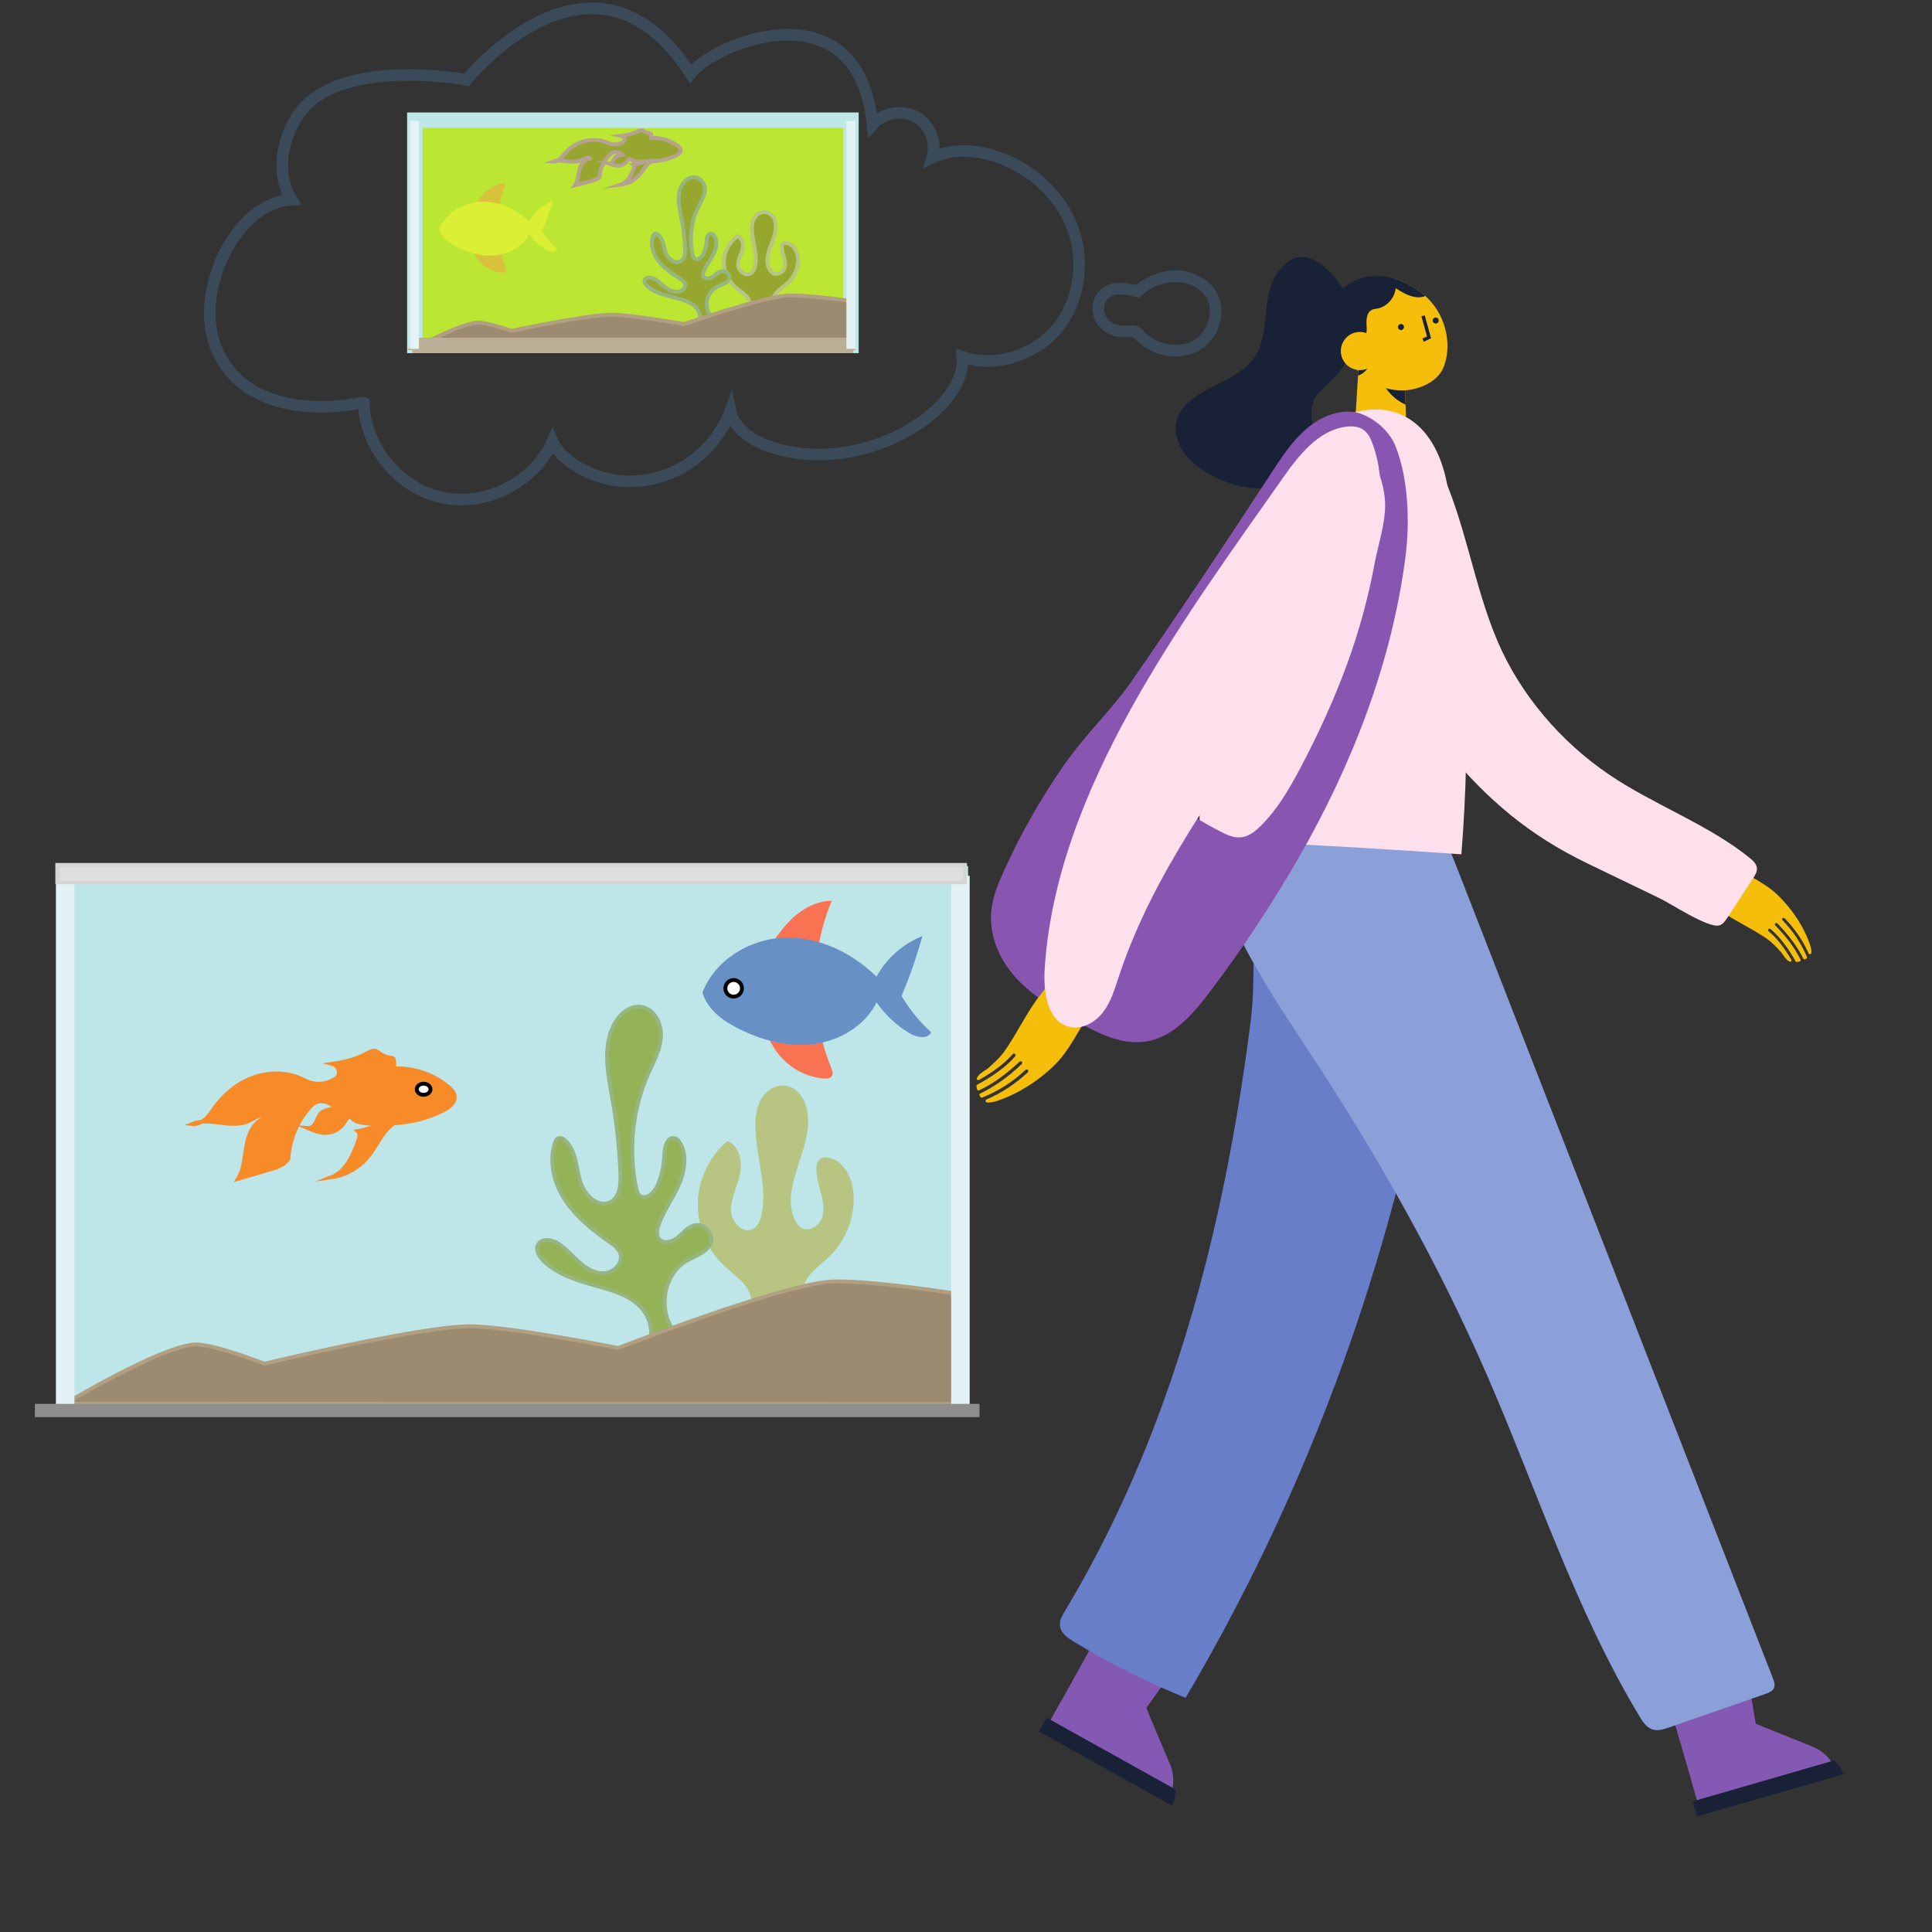 <?xml version="1.0" encoding="utf-8"?>
<svg viewBox="0 0 500 500" xmlns="http://www.w3.org/2000/svg">
  <rect x="0" y="0" width="500" height="500" fill="#333333" stroke="none"/>
  <g id="Geo-location" stroke="none" stroke-width="1" fill="none" fill-rule="evenodd" transform="matrix(1, 0, 0, 1, -467.089, -229.361)">
    <title>Geo location</title>
    <desc>Created with Sketch.</desc>
    <g id="g-1" stroke="none" stroke-width="1" fill="none" fill-rule="evenodd" transform="matrix(1, 0, 0, 1, 0, -75.738)">
      <g id="Group" transform="translate(-39, 33)">
        <g id="g10" transform="matrix(1.333, 0, 0, -1.333, 22.184, 1677.635)">
          <g id="g12" transform="scale(0.1)">
            <path d="M 7005.942 8762.967 C 7003.932 8764.567 7001.902 8766.167 6999.862 8767.867 C 6998.872 8768.067 6997.882 8768.167 6996.882 8768.367 L 7005.942 8762.967" style="fill:#f4be0a;fill-opacity:1;fill-rule:nonzero;stroke:none" id="path1384"/>
            <path d="M 7032.921 8724.819 C 7058.153 8750.213 7073.336 8786.579 7093.169 8816.75 C 7095.898 8820.909 7098.602 8825.067 7101.288 8829.137 C 7111.447 8844.533 7121.589 8860.017 7131.714 8875.501 C 7105.683 8892.755 7079.04 8907.973 7051.556 8918.945 C 7046.438 8907.177 7040.98 8895.674 7034.944 8884.614 C 7027.633 8871.165 7019.548 8858.425 7010.443 8846.48 C 6987.643 8816.75 6971.908 8780.12 6950.603 8748.797 L 6949.804 8747.647 C 6942.561 8737.649 6933.788 8729.155 6924.836 8721.014 C 6919.021 8715.617 6908.352 8711.281 6905.291 8703.141 C 6904.484 8700.841 6906.813 8698.806 6908.751 8699.956 C 6928.559 8711.547 6950.051 8726.677 6964.554 8744.373 C 6965.506 8745.524 6967.138 8745.612 6968.252 8744.55 C 6969.34 8743.489 6969.417 8741.719 6968.482 8740.48 C 6952.168 8720.66 6927.463 8703.937 6905.784 8691.727 C 6904.883 8691.196 6904.356 8690.134 6904.518 8689.073 C 6904.798 8687.303 6905.164 8685.622 6905.623 8683.764 C 6906.048 8682.26 6907.578 8681.463 6908.93 8682.083 C 6930.982 8692.789 6953.026 8709.069 6975.793 8731.367 C 6976.881 8732.428 6978.522 8732.251 6979.499 8731.101 C 6980.485 8729.951 6980.4 8728.181 6979.312 8727.12 C 6956.061 8704.38 6933.516 8687.745 6910.97 8676.774 C 6909.627 8676.154 6909.108 8674.473 6909.873 8673.057 C 6910.324 8672.261 6910.8 8671.465 6911.319 8670.669 C 6911.948 8669.695 6913.155 8669.253 6914.201 8669.695 C 6940.444 8680.667 6964.894 8696.859 6985.756 8717.298 C 6986.844 8718.36 6988.494 8718.271 6989.488 8717.033 C 6990.474 8715.882 6990.389 8714.024 6989.301 8712.963 C 6969.281 8693.408 6946.081 8677.57 6921.121 8666.421 C 6919.08 8665.537 6919.114 8662.351 6921.265 8661.555 L 6921.605 8661.466 C 6925.847 8660.051 6934.799 8662.617 6938.557 8663.944 C 6965.047 8672.969 6991.172 8688.453 7013.818 8707.3 C 7020.5 8712.874 7026.91 8718.714 7032.921 8724.819" style="fill: rgb(244, 190, 10); fill-opacity: 1; fill-rule: nonzero; stroke: none;" id="path-1" transform="matrix(0, 1, -1, 0, 15808.1, 1771.898)"/>
            <path d="M 7032.002 8836.267 C 7015.842 8811.567 6999.692 8786.767 6983.532 8761.967 C 6979.452 8755.667 6974.632 8748.967 6967.332 8747.367 C 6945.442 8742.567 6874.162 8789.667 6853.622 8799.567 C 6806.522 8822.267 6759.422 8844.967 6712.332 8867.767 C 6598.832 8922.467 6516.943 8992.067 6437.493 9088.767 C 6316.953 9235.566 6218.763 9420.966 6221.203 9608.165 C 6221.583 9640.665 6225.103 9674.065 6240.983 9701.165 C 6255.983 9726.565 6296.453 9754.765 6329.403 9748.265 C 6333.473 9747.465 6337.423 9746.165 6341.303 9744.465 C 6378.863 9728.265 6407.293 9674.165 6422.903 9641.565 C 6475.583 9531.966 6490.783 9409.366 6537.263 9300.066 C 6581.652 9195.566 6660.852 9103.567 6754.422 9040.167 C 6841.062 8981.367 6947.962 8943.167 7028.362 8877.567 C 7034.512 8872.567 7040.681 8866.267 7041.221 8858.367 C 7041.691 8851.467 7037.772 8845.167 7034.012 8839.367 C 7033.342 8838.367 7032.672 8837.367 7032.002 8836.267" style="fill:#fde0ec;fill-opacity:1;fill-rule:nonzero;stroke:none" id="path1388"/>
            <path d="M 6065.834 9850.765 C 6031.534 9798.465 5937.444 9790.965 5916.474 9733.365 C 5908.444 9711.265 5914.264 9686.365 5927.844 9666.765 C 5941.424 9647.165 5962.044 9632.165 5984.144 9620.365 C 6030.064 9595.965 6091.244 9584.765 6135.883 9611.665 C 6165.483 9629.465 6182.443 9662.165 6181.463 9694.065 C 6180.753 9717.365 6171.533 9741.165 6179.653 9763.265 C 6187.073 9783.365 6207.153 9797.265 6222.743 9813.265 C 6255.233 9846.565 6269.543 9893.565 6260.373 9936.865 C 6252.333 9974.865 6181.683 10078.864 6129.233 10034.465 C 6069.044 9983.665 6103.084 9907.565 6065.834 9850.765" style="fill:#192137;fill-opacity:1;fill-rule:nonzero;stroke:none" id="path1414"/>
            <path d="M 6356.393 9842.265 L 6361.353 9687.165 L 6259.493 9683.965 L 6258.773 9685.865 L 6266.673 9813.265 L 6266.823 9814.865 L 6269.423 9857.265 L 6269.543 9859.465 L 6300.863 9853.265 L 6300.963 9853.265 L 6304.663 9852.565 L 6356.393 9842.265" style="fill:#f4be0a;fill-opacity:1;fill-rule:nonzero;stroke:none" id="path1416"/>
            <path d="M 6357.023 9823.465 L 6359.103 9758.565 C 6336.423 9768.765 6318.443 9788.065 6310.143 9811.865 C 6307.753 9818.665 6306.013 9826.065 6305.293 9833.665 L 6357.023 9823.465" style="fill:#192137;fill-opacity:1;fill-rule:nonzero;stroke:none" id="path1418"/>
            <path d="M 6414.853 9950.265 C 6409.823 9957.165 6403.993 9963.565 6397.553 9969.365 C 6396.533 9970.265 6395.503 9971.065 6394.483 9971.965 C 6377.223 9986.165 6357.463 9997.065 6336.953 10003.065 C 6330.323 9998.465 6321.983 9995.465 6311.793 9995.165 C 6245.433 9992.965 6253.343 9928.765 6259.063 9870.465 C 6257.213 9868.865 6255.443 9866.565 6255.563 9866.465 C 6261.253 9860.365 6262.033 9839.465 6265.463 9825.865 C 6267.583 9823.265 6269.673 9820.565 6271.693 9817.965 C 6273.443 9815.665 6275.063 9813.265 6276.753 9810.965 C 6297.963 9797.265 6321.563 9787.865 6345.483 9786.265 C 6378.003 9784.265 6421.563 9799.865 6433.733 9833.365 C 6447.733 9871.665 6439.213 9917.065 6414.853 9950.265" style="fill:#f4be0a;fill-opacity:1;fill-rule:nonzero;stroke:none" id="path1420"/>
            <path d="M 6394.663 9880.765 L 6391.773 9886.765 L 6400.703 9890.965 L 6389.813 9930.165 L 6396.233 9931.865 L 6408.613 9887.465 L 6394.663 9880.765" style="fill:#192137;fill-opacity:1;fill-rule:nonzero;stroke:none" id="path1422"/>
            <path d="M 6419.153 9916.265 L 6419.153 9916.265 C 6422.273 9917.165 6424.113 9920.365 6423.243 9923.465 C 6422.373 9926.665 6419.113 9928.465 6415.993 9927.565 C 6412.873 9926.765 6411.023 9923.465 6411.893 9920.365 C 6412.763 9917.265 6416.023 9915.365 6419.153 9916.265" style="fill:#192137;fill-opacity:1;fill-rule:nonzero;stroke:none" id="path1426"/>
            <path d="M 6351.723 9903.565 L 6351.723 9903.565 C 6354.843 9904.465 6356.693 9907.765 6355.823 9910.865 C 6354.953 9913.965 6351.683 9915.865 6348.563 9914.965 C 6345.443 9914.065 6343.603 9910.865 6344.463 9907.665 C 6345.333 9904.565 6348.603 9902.765 6351.723 9903.565" style="fill:#192137;fill-opacity:1;fill-rule:nonzero;stroke:none" id="path1428"/>
            <path d="M 6291.533 9852.965 C 6293.013 9836.365 6282.953 9820.465 6266.823 9814.865 L 6269.423 9857.265 L 6291.443 9852.965 L 6291.533 9852.965" style="fill:#192137;fill-opacity:1;fill-rule:nonzero;stroke:none" id="path1430"/>
            <path d="M 6397.553 9969.365 C 6391.733 9967.165 6385.313 9966.465 6379.313 9967.265 C 6365.023 9968.965 6352.173 9976.865 6339.863 9984.465 C 6337.843 9965.465 6322.873 9948.765 6304.853 9945.265 C 6300.983 9944.465 6297.003 9944.265 6293.523 9942.565 C 6282.813 9937.065 6282.493 9921.665 6283.513 9909.465 C 6285.293 9888.165 6271.353 9864.465 6258.543 9848.365 C 6254.883 9843.665 6250.493 9839.365 6245.123 9837.065 C 6214.913 9868.865 6196.993 9913.165 6215.963 9954.965 C 6230.543 9986.965 6263.003 10006.465 6297.133 10008.165 C 6331.163 10009.865 6366.173 9995.265 6394.483 9971.965 C 6395.503 9971.065 6396.533 9970.265 6397.553 9969.365" style="fill:#192137;fill-opacity:1;fill-rule:nonzero;stroke:none" id="path1432"/>
            <path d="M 6234.763 9852.765 C 6240.253 9833.065 6260.663 9821.465 6280.363 9826.965 C 6300.063 9832.465 6311.583 9852.865 6306.103 9872.565 C 6300.623 9892.265 6280.203 9903.765 6260.503 9898.365 C 6240.813 9892.865 6229.283 9872.465 6234.763 9852.765" style="fill:#f4be0a;fill-opacity:1;fill-rule:nonzero;stroke:none" id="path1434"/>
            <path d="M 5901.944 7118.371 C 5883.784 7161.171 5855.654 7227.771 5855.844 7228.471 L 5902.894 7293.97 C 5856.464 7320.37 5810.004 7346.77 5763.484 7372.97 L 5694.294 7248.27 C 5688.424 7238.271 5681.924 7226.671 5675.494 7215.171 C 5669.954 7205.071 5664.574 7195.071 5659.814 7186.171 L 5899.754 7052.571 C 5904.964 7062.971 5907.764 7074.271 5908.084 7085.671 C 5908.384 7096.771 5906.354 7107.871 5901.944 7118.371" style="fill:#8459b3;fill-opacity:1;fill-rule:nonzero;stroke:none" id="path1436"/>
            <path d="M 5905.824 7038.571 L 5647.704 7182.271 C 5652.114 7190.571 5657.094 7199.871 5662.244 7209.271 L 5912.454 7069.971 C 5912.824 7058.971 5910.604 7048.271 5905.824 7038.571" style="fill:#192137;fill-opacity:1;fill-rule:nonzero;stroke:none" id="path1438"/>
            <path d="M 5697.894 7416.67 C 5692.474 7407.67 5686.764 7397.77 5688.074 7387.27 C 5689.794 7373.47 5702.804 7364.27 5714.714 7357.07 C 5784.114 7314.97 5856.844 7278.47 5932.004 7247.77 C 6193.833 7691.47 6365.483 8188.168 6433.513 8698.767 C 6446.183 8793.967 6445.543 8910.767 6363.813 8961.067 C 6271.113 9018.067 6136.973 8945.367 6092.454 8856.067 C 6053.524 8777.967 6069.914 8653.767 6059.134 8567.768 C 6027.124 8312.368 5974.854 8058.269 5886.554 7815.969 C 5836.074 7677.47 5773.824 7543.17 5697.894 7416.67" style="fill:#687ec8;fill-opacity:1;fill-rule:nonzero;stroke:none" id="path1440"/>
            <path d="M 7149.621 7152.971 C 7106.431 7170.171 7039.331 7197.071 7038.951 7197.771 L 7025.572 7277.27 C 6974.132 7262.97 6922.722 7248.47 6871.332 7233.971 L 6911.122 7096.971 C 6914.122 7085.771 6917.752 7072.971 6921.412 7060.371 C 6924.672 7049.271 6928.002 7038.371 6930.992 7028.771 L 7194.801 7105.071 C 7191.031 7116.071 7185.011 7126.071 7177.141 7134.271 C 7169.461 7142.371 7160.191 7148.671 7149.621 7152.971" style="fill:#8459b3;fill-opacity:1;fill-rule:nonzero;stroke:none" id="path1442"/>
            <path d="M 7209.011 7099.471 L 6925.212 7017.471 C 6922.412 7026.371 6919.282 7036.571 6916.242 7046.771 L 7191.351 7126.371 C 7199.411 7118.871 7205.431 7109.771 7209.011 7099.471" style="fill:#192137;fill-opacity:1;fill-rule:nonzero;stroke:none" id="path1444"/>
            <path d="M 6187.493 8478.368 C 6312.403 8286.768 6424.493 8086.569 6516.013 7876.969 C 6613.362 7653.97 6687.912 7419.67 6813.542 7211.371 C 6819.632 7201.271 6826.692 7190.571 6837.862 7186.671 C 6848.682 7182.971 6860.492 7186.771 6871.292 7190.571 C 6933.672 7212.271 6996.052 7233.971 7058.431 7255.67 C 7064.551 7257.87 7071.261 7260.47 7074.091 7266.27 C 7077.071 7272.47 7074.621 7279.67 7072.141 7286.07 C 6868.132 7809.469 6664.122 8332.868 6460.113 8856.267 C 6445.533 8893.667 6430.353 8932.067 6402.943 8961.367 C 6366.143 9000.767 6312.363 9018.567 6260.633 9033.767 C 6146.963 9067.067 5948.094 9082.867 5974.224 8912.167 C 5998.504 8753.467 6102.184 8609.268 6187.493 8478.368" style="fill:#8b9fd8;fill-opacity:1;fill-rule:nonzero;stroke:none" id="path1446"/>
            <path d="M 6132.683 9660.265 C 6075.104 9598.765 6041.144 9518.866 6017.554 9437.966 C 5968.134 9268.566 5959.634 9090.167 5958.704 8913.767 C 6128.403 8906.867 6298.003 8897.467 6467.433 8885.467 C 6486.353 9120.466 6477.813 9357.666 6442.033 9590.765 C 6412.603 9782.465 6257.273 9793.365 6132.683 9660.265" style="fill:#fde0ec;fill-opacity:1;fill-rule:nonzero;stroke:none" id="path1448"/>
            <path d="M 5834.734 9046.267 C 5839.654 9035.167 5849.124 9027.367 5858.424 9020.167 C 5902.484 8985.967 5949.454 8955.867 5998.714 8930.167 C 6012.494 8922.967 6027.594 8915.967 6043.304 8919.067 C 6056.314 8921.567 6067.674 8930.667 6077.624 8940.467 C 6110.183 8972.267 6133.583 9012.967 6155.123 9053.667 C 6189.653 9119.066 6220.613 9186.466 6245.893 9255.866 C 6268.543 9318.066 6286.143 9381.566 6298.193 9446.366 C 6305.253 9484.166 6319.823 9526.866 6319.423 9565.166 C 6318.993 9605.865 6298.673 9661.765 6265.603 9682.165 C 6221.543 9709.365 6177.403 9669.765 6149.333 9631.365 C 6121.453 9593.165 6097.774 9551.966 6074.174 9510.866 C 6000.254 9382.166 5926.344 9253.466 5852.434 9124.766 C 5838.414 9100.367 5823.924 9070.667 5834.734 9046.267 Z M 5696.754 9059.967 C 5735.214 9115.166 5782.264 9160.166 5821.274 9213.366 C 5824.224 9217.466 5827.124 9221.466 5829.974 9225.666 C 5920.694 9356.866 6009.644 9489.466 6096.714 9623.265 C 6118.433 9656.665 6140.663 9690.865 6171.213 9715.365 C 6201.753 9739.965 6242.833 9753.265 6276.473 9739.265 C 6303.183 9728.065 6329.133 9704.965 6340.043 9676.865 C 6364.253 9614.465 6367.763 9531.466 6358.813 9462.466 C 6332.133 9256.566 6254.603 9057.267 6149.893 8876.067 C 6098.564 8787.167 6041.844 8701.567 5980.244 8619.968 C 5949.784 8579.668 5914.734 8537.868 5868.414 8524.968 C 5815.054 8509.968 5762.864 8537.268 5716.444 8563.768 C 5675.774 8586.968 5634.495 8610.668 5602.585 8645.767 C 5570.665 8680.767 5548.875 8729.367 5555.185 8779.767 C 5558.395 8805.367 5568.575 8829.967 5579.345 8853.667 C 5612.085 8925.967 5651.514 8995.167 5696.754 9059.967" style="fill:#8855b0;fill-opacity:1;fill-rule:nonzero;stroke:none" id="path1450"/>
            <path d="M 5676.874 8475.568 C 5706.554 8504.268 5724.414 8545.368 5747.744 8579.468 C 5750.954 8584.168 5754.134 8588.868 5757.294 8593.468 C 5769.244 8610.868 5781.174 8628.368 5793.084 8645.867 C 5762.464 8665.367 5731.124 8682.567 5698.794 8694.967 C 5692.774 8681.667 5686.354 8668.667 5679.254 8656.167 C 5670.654 8640.967 5661.144 8626.568 5650.434 8613.068 C 5623.615 8579.468 5605.105 8538.068 5580.045 8502.668 L 5579.105 8501.368 C 5570.585 8490.068 5560.265 8480.468 5549.735 8471.268 C 5542.895 8465.168 5530.345 8460.268 5526.745 8451.068 C 5525.795 8448.468 5528.535 8446.168 5530.815 8447.468 C 5554.115 8460.568 5579.395 8477.668 5596.455 8497.668 C 5597.575 8498.968 5599.495 8499.068 5600.805 8497.868 C 5602.085 8496.668 5602.175 8494.668 5601.075 8493.268 C 5581.885 8470.868 5552.825 8451.968 5527.325 8438.168 C 5526.265 8437.568 5525.645 8436.368 5525.835 8435.168 C 5526.165 8433.168 5526.595 8431.268 5527.135 8429.168 C 5527.635 8427.468 5529.435 8426.568 5531.025 8427.268 C 5556.965 8439.368 5582.895 8457.768 5609.675 8482.968 C 5610.955 8484.168 5612.885 8483.968 5614.035 8482.668 C 5615.195 8481.368 5615.095 8479.368 5613.815 8478.168 C 5586.465 8452.468 5559.945 8433.668 5533.425 8421.268 C 5531.845 8420.568 5531.235 8418.668 5532.135 8417.068 C 5532.665 8416.168 5533.225 8415.268 5533.835 8414.368 C 5534.575 8413.268 5535.995 8412.768 5537.225 8413.268 C 5568.095 8425.668 5596.855 8443.968 5621.395 8467.068 C 5622.675 8468.268 5624.615 8468.168 5625.785 8466.768 C 5626.945 8465.468 5626.845 8463.368 5625.565 8462.168 C 5602.015 8440.068 5574.725 8422.168 5545.365 8409.568 C 5542.965 8408.568 5543.005 8404.968 5545.535 8404.068 L 5545.935 8403.968 C 5550.925 8402.368 5561.455 8405.268 5565.875 8406.768 C 5597.035 8416.968 5627.765 8434.468 5654.404 8455.768 C 5662.264 8462.068 5669.804 8468.668 5676.874 8475.568" style="fill:#f4be0a;fill-opacity:1;fill-rule:nonzero;stroke:none" id="path1486"/>
            <path d="M 5806.744 8661.067 C 5872.474 8851.267 5994.104 9013.667 6105.724 9178.566 C 6200.373 9318.466 6357.483 9503.866 6296.213 9679.365 C 6292.143 9691.065 6286.953 9703.165 6276.723 9710.065 C 6267.243 9716.465 6254.983 9717.165 6243.643 9715.765 C 6189.373 9708.765 6151.633 9660.065 6120.193 9615.265 C 5926.534 9339.466 5680.844 9011.867 5658.474 8663.867 C 5655.594 8619.068 5662.974 8560.668 5706.704 8550.468 C 5731.074 8544.868 5756.504 8559.168 5771.724 8578.968 C 5786.944 8598.868 5794.244 8623.468 5802.064 8647.267 C 5803.594 8651.867 5805.154 8656.467 5806.744 8661.067" style="fill:#fde0ec;fill-opacity:1;fill-rule:nonzero;stroke:none" id="path1488"/>
            <g transform="matrix(-7.5, 0, 0, -7.5, 7905.322, 10940.944)" style="visibility: hidden;">
              <path class="st3" d="M276.95,505.52c-1.2,2.78-2.56,5.49-4.08,8.1c0.95,0.53,1.85,1.13,2.7,1.81c1.32-2.26,2.56-4.57,3.72-6.92 c0.09-0.19,0.19-0.41,0.11-0.6c-0.07-0.18-0.26-0.28-0.43-0.37C277.99,507.04,277,506.55,276.95,505.52z" style="fill: rgb(94, 94, 94);"/>
              <path class="st3" d="M312.33,521.09c-0.41,3.32-0.83,6.64-1.24,9.95c1.16,0.03,2.33,0.07,3.49,0.1c0.3-3.08,0.61-6.16,0.82-9.19 C314.17,521.72,312.94,521.5,312.33,521.09z" style="fill: rgb(94, 94, 94);"/>
              <path class="st3" d="M343.17,514.67c0.82,2.85,1.48,5.75,1.95,8.67c1-0.23,1.97-0.57,2.89-1.02c-0.81-2.87-1.61-5.74-2.42-8.61 C344.65,513.64,343.69,514.01,343.17,514.67z" style="fill: rgb(94, 94, 94);"/>
              <path class="st4" d="M287.35,403.11c-4.71,0.42-12.52,0.96-15.68,4.62c-2.35,2.73-2.19,6.78-2.13,10.38 c0.49,27.35,0.98,54.7,1.47,82.05c0.04,2.05,0.09,4.18,1.01,6.02c1.17,2.33,3.52,3.8,5.8,5.07c11.76,6.54,24.67,11.02,38.21,12.77 c0.34,0.04,0.96-0.26,0.96-0.26s2.72-5.03,3.03-7.91c3.48-31.59,4.81-63.41,3.31-95.27c-0.01-0.18,1.59-10.78,1.59-10.78 c0.5-0.56,1.06-1.73,0.45-2.17c-0.95-0.69-1.41-3.7-2.61-3.89C310.28,401.7,296.36,402.31,287.35,403.11z" style="fill: rgb(194, 97, 68);"/>
              <path class="st4" d="M311.37,401.45c-0.01-0.66,22.88,0.82,23.54,0.91c4.36,0.56,14.87,2.68,17.42,8.15 c0.9,1.92,0.94,4.12,0.96,6.24c0.32,29.97,0.65,59.94,0.97,89.92c0.02,2.17-0.01,4.53-1.35,6.25c-1.04,1.33-2.68,2.02-4.25,2.65 l-8.81,3.55c-0.97,0.39-1.62-0.45-1.73-1.49c-2.4-21.89-0.82-45.02,0.14-71.06C338.74,433.53,311.67,415.2,311.37,401.45z" style="fill: rgb(194, 97, 68);"/>
              <line class="st5" x1="275.69" y1="429.63" x2="311.35" y2="434.53" style="fill: rgb(224, 126, 96); stroke: rgb(224, 126, 97); stroke-miterlimit: 10; stroke-width: 5px;"/>
              <line class="st5" x1="275.89" y1="445.39" x2="309.51" y2="451.32" style="fill: rgb(224, 126, 96); stroke: rgb(224, 126, 97); stroke-miterlimit: 10; stroke-width: 5px;"/>
              <line class="st5" x1="276.74" y1="462.52" x2="307.69" y2="469.46" style="fill: rgb(224, 126, 96); stroke: rgb(224, 126, 97); stroke-miterlimit: 10; stroke-width: 5px;"/>
              <line class="st5" x1="278.12" y1="483.03" x2="308.57" y2="491.04" style="fill: rgb(224, 126, 96); stroke: rgb(224, 126, 97); stroke-miterlimit: 10; stroke-width: 5px;"/>
              <path class="st6" d="M317,523.78c4.67,0.3,15.57-0.87,15.92-2.26c3.88-15.68,3.64-106.1-1.28-113.71 c-1.6-2.47-6.63-3.72-7.82-1.47c-0.85,1.62-2.6,6.11-2.68,8.65C320.03,451.43,319.44,488.38,317,523.78z" style="fill: rgb(224, 126, 96);"/>
              <path class="st7" d="M282.66,403.56c15.84-3.24,32.38-3.02,48.13,0.64c1.9,0.44,3.85,0.96,5.42,2.12c1.57,1.16,2.47,4.37,2.47,5.8 c0,37.76,1.39,70.99,1.39,107.23c-2.51,1.68-4.28,2.56-7.15,2.17c-0.16-35.58-1.64-71.25-1.8-106.83 c-0.01-2.75-1.26-6.02-3.7-7.05c-8.66-3.63-16.25-3.08-25.58-4.12C295.98,402.88,289.03,402.7,282.66,403.56z" style="fill: rgb(79, 79, 79);"/>
              <path class="st8" d="M 303.204 400.999 C 303.856 390.774 303.811 380.225 304.419 370.001 C 305.027 359.776 305.519 341.768 308.288 336.312 C 309.977 332.989 314.062 335.812 316.043 335.269 C 320.073 334.149 323.534 339.617 326.011 349.913 C 327.891 357.717 328.049 368.339 328.139 378.202 C 328.229 388.895 328.524 394.17 328.625 404.827 C 332.799 402.941 325.342 406.562 323.687 404.54 C 323.789 394.749 323.208 391.713 322.769 381.995 C 322.386 373.469 322.151 350.958 320.091 345.466 C 318.042 340.011 315.576 334.798 317.289 338.215 C 318.558 340.747 311.366 334.59 310.735 337.877 C 310.15 340.911 308.483 369.206 308.382 372.782 C 308.101 382.573 307.819 392.328 307.526 402.119 C 306.063 403.563 304.386 402.553 303.204 400.999 Z" style="fill: rgb(61, 61, 61);"/>
              <ellipse class="st8" cx="313.08" cy="535.23" rx="5.25" ry="6.5" style="fill: rgb(61, 61, 61);"/>
              <ellipse class="st8" cx="347.64" cy="525.2" rx="4.75" ry="6" style="fill: rgb(61, 61, 61);"/>
              <ellipse class="st8" cx="273.84" cy="517.58" rx="5.25" ry="6.25" style="fill: rgb(61, 61, 61);"/>
            </g>
          </g>
        </g>
      </g>
    </g>
  </g>
  <g id="Bubble" class="st0" transform="matrix(1, 0, 0, 1, -145.332, -57.304)" style="display: none;">
    <g class="st17">
      <ellipse class="st22" cx="224.62" cy="88.94" rx="96.75" ry="56.84" style="fill: rgb(207, 204, 204);"/>
      <ellipse class="st23" cx="233.87" cy="79.9" rx="99.56" ry="58.94" style="fill: rgb(255, 255, 255); stroke: rgb(207, 207, 207); stroke-miterlimit: 10;"/>
      <circle class="st23" cx="317.22" cy="130.38" r="8" style="fill: rgb(255, 255, 255); stroke: rgb(207, 207, 207); stroke-miterlimit: 10;"/>
      <circle class="st23" cx="333.43" cy="145.78" r="5.38" style="fill: rgb(255, 255, 255); stroke: rgb(207, 207, 207); stroke-miterlimit: 10;"/>
      <ellipse class="st23" cx="352.89" cy="154.66" rx="4" ry="4" style="fill: rgb(255, 255, 255); stroke: rgb(207, 207, 207); stroke-miterlimit: 10;"/>
    </g>
  </g>
  <g id="Layer_15" transform="matrix(1, 0, 0, 1, -76.976, -14.079)">
    <path class="st48" d="M 171.152 118.353 C 171.382 129.863 180.342 140.603 191.622 142.893 C 202.902 145.183 215.342 138.783 219.942 128.353 C 221.822 133.113 233.822 142.273 248.962 137.123 C 256.722 134.483 263.142 128.183 266.022 120.363 C 267.302 126.403 274.082 129.403 280.102 130.753 C 302.842 135.833 327.302 119.543 326.022 106.433 C 334.632 109.333 344.782 106.063 350.572 99.063 C 356.362 92.063 357.752 81.883 354.652 73.343 C 351.552 64.803 344.282 58.043 335.752 54.913 C 330.062 52.833 323.622 52.313 318.232 54.883 C 319.502 50.963 317.622 46.273 314.002 44.303 C 310.382 42.343 305.422 43.323 302.772 46.353 C 299.225 10.096 262.086 24.948 255.692 33.143 C 230.492 -5.807 197.732 34.743 197.732 34.743 C 197.732 34.743 163.492 28.273 153.622 44.603 C 149.722 51.063 148.452 59.603 152.462 65.763 C 138.032 66.513 127.302 89.133 132.652 103.453 C 139.052 120.573 159.502 120.533 170.342 118.353 C 170.542 118.263 170.742 118.163 171.152 118.353 Z" style="stroke-miterlimit: 10; stroke-width: 3px; fill-rule: evenodd; fill: none; stroke: rgba(85, 154, 218, 0.22);"/>
    <path class="st49" d="M 371.388 89.496 C 368.538 88.766 365.198 88.136 362.928 90.006 C 360.968 91.626 360.688 94.796 362.068 96.926 C 363.448 99.066 366.178 100.116 368.708 99.836 C 369.368 99.766 370.058 99.616 370.678 99.856 C 371.178 100.056 371.548 100.476 371.918 100.866 C 375.508 104.616 381.558 106.066 386.178 103.696 C 390.798 101.326 393.108 94.956 390.508 90.456 C 388.618 87.196 384.678 85.466 380.908 85.566 C 377.148 85.676 373.568 87.386 371.388 89.496 Z" style="stroke-miterlimit: 10; stroke-width: 3px; fill-rule: evenodd; fill: none; stroke: rgba(85, 154, 218, 0.22);"/>
  </g>
  <g transform="matrix(1, 0, 0, 1, -69.841, -18.344)">
    <rect x="177.2" y="49.45" class="st25" width="112.86" height="58.29" style="fill: rgb(187, 230, 49); stroke: rgb(191, 231, 232); stroke-miterlimit: 10; stroke-width: 4px;"/>
    <path class="st26" d="M263.73,98.05c0.52-0.98,0.06-2.18-0.71-3.02c-0.77-0.85-1.81-1.46-2.7-2.21c-2.05-1.74-3.22-4.26-3.16-6.77 c0.07-2.51,1.38-4.97,3.53-6.62c1.4,0.59,1.62,2.3,1.25,3.63s-1.16,2.61-1.06,3.98c0.1,1.37,1.7,2.77,3.09,2.14 c0.73-0.33,1.08-1.08,1.25-1.79c0.81-3.31-0.83-6.7-0.78-10.09c0.02-0.97,0.19-1.97,0.78-2.79c0.59-0.82,1.68-1.41,2.77-1.27 c1.41,0.18,2.31,1.48,2.54,2.72c0.73,4.04-3.47,8.21-1.63,11.96c0.24,0.5,0.62,0.98,1.18,1.2c1.01,0.4,2.25-0.26,2.69-1.16 c0.44-0.9,0.27-1.94,0-2.89c-0.27-0.95-0.65-1.9-0.61-2.88c0.01-0.31,0.09-0.66,0.39-0.84c0.21-0.13,0.49-0.13,0.75-0.1 c1.85,0.23,2.88,2.06,3.04,3.7c0.25,2.53-0.85,5.14-2.91,6.9c-1.42,1.21-3.41,2.31-3.42,4.05c0,0.51,0.16,1.11-0.24,1.49 c-0.2,0.19-0.51,0.27-0.8,0.34C267.23,98.08,265.43,98.14,263.73,98.05z" style="fill: rgb(151, 166, 47); stroke: rgb(182, 197, 129); stroke-miterlimit: 10;"/>
    <path class="st27" d="M250.68,101.69c0.82-1.39,0.11-3.18-1.19-4.25c-1.3-1.07-3.06-1.57-4.77-2c-2.61-0.66-5.39-1.27-7.3-2.97 c-0.53-0.47-1-1.17-0.66-1.76c0.43-0.75,1.72-0.59,2.52-0.15c1.02,0.57,1.8,1.41,2.7,2.12c0.9,0.7,2.04,1.3,3.25,1.19 c1.2-0.11,2.31-1.2,1.91-2.2c-0.22-0.55-0.8-0.92-1.34-1.25c-2.1-1.31-4.17-2.74-5.6-4.63c-1.42-1.89-2.12-4.33-1.28-6.47 c0.06-0.15,0.14-0.32,0.29-0.41c0.3-0.18,0.72,0,0.99,0.22c1.34,1.09,1.36,2.91,1.85,4.46s2.31,3.16,3.9,2.37 c1.13-0.56,1.26-1.94,1.21-3.08c-0.12-2.79-0.45-5.56-1-8.31c-0.57-2.83-1.31-5.92,0.25-8.45c0.67-1.08,1.92-2.02,3.31-1.88 c1.66,0.17,2.65,1.83,2.56,3.3s-0.94,2.8-1.62,4.15c-1.99,3.96-2.52,8.47-1.51,12.71c0.07,0.31,0.17,0.64,0.44,0.84 c0.75,0.58,1.83-0.28,2.23-1.08c0.54-1.08,0.84-2.25,0.87-3.43c0.02-0.84,0.36-2.05,1.29-1.87c0.36,0.07,0.61,0.36,0.78,0.65 c0.84,1.43,0.45,3.2-0.3,4.67s-1.86,2.8-2.48,4.32c-0.21,0.51-0.34,1.13,0.04,1.56c0.55,0.63,1.72,0.35,2.42-0.17 c0.7-0.51,1.3-1.22,2.19-1.36c1.12-0.17,2.23,0.89,1.95,1.86c-0.32,1.12-1.84,1.5-2.98,2.06c-3.25,1.59-3.87,6.16-1.13,8.38 C253.34,101.07,252.21,101.31,250.68,101.69z" style="fill: rgb(151, 166, 47); stroke: rgb(150, 181, 127); stroke-miterlimit: 10;"/>
    <path class="st28" d="M177.11,108.4l113.53,0.04l-0.72-12.23c0,0-12.52-1.75-16.68-1.36c-6.87,0.65-26.34,7.36-26.34,7.36 s-14.19-2.5-18.99-2.42c-6.53,0.11-25.68,4.16-25.68,4.16s-6.59-2.3-8.89-2.13C188.89,102.15,177.11,108.4,177.11,108.4z" style="fill: rgb(156, 139, 112); stroke: rgb(177, 159, 129); stroke-miterlimit: 10;"/>
    <line class="st29" x1="176.55" y1="107.74" x2="290.63" y2="107.74" style="fill: rgb(187, 174, 151); stroke: rgb(187, 174, 151); stroke-miterlimit: 10; stroke-width: 4px;"/>
    <rect x="175.94" y="49.65" class="st30" width="2.33" height="58.99" style="fill: rgb(227, 242, 244);"/>
    <rect x="288.89" y="49.65" class="st30" width="2.33" height="58.99" style="fill: rgb(227, 242, 244);"/>
    <path class="st34" d="M222.61,59.39c-1.03,0.1-1.88,0.81-2.34,1.64c-0.45,0.82-0.59,1.75-0.74,2.66 c-0.15,0.91-0.33,1.84-0.88,2.61c1.36-0.35,2.71-0.7,4.07-1.05c0.87-0.22,1.81-0.5,2.28-1.17c0.15-1.98,1-3.92,2.41-5.46 c0.29-0.31,0.6-0.62,1.02-0.8c0.78-0.34,1.83-0.1,2.47,0.6c-0.26,0.06-0.52,0.12-0.77,0.18c-0.34,0.08-0.7,0.16-0.96,0.37 c-0.34,0.26-0.47,0.66-0.67,1.02s-0.56,0.71-1,0.68c0.72,0.27,1.47,0.55,2.26,0.54c0.92-0.01,1.81-0.46,2.3-1.14 c0.12-0.17,0.22-0.35,0.39-0.49s0.43-0.2,0.55-0.09c0.24,0.35,0.72,0.49,1.17,0.56c0.83,0.14,1.68,0.17,2.53,0.09 c-0.92,0.41-1.91,0.7-2.92,0.86c0.33,0.26,0.2,0.73,0.05,1.1c-0.35,0.81-0.7,1.63-1.23,2.36c-0.53,0.73-1.26,1.38-2.17,1.69 c1.8-0.22,3.49-1.06,4.65-2.29c1.14-1.23,1.79-2.83,3.26-3.72c2.19-0.11,4.37-0.58,6.32-1.48c0.68-0.31,1.41-0.81,1.36-1.48 c-0.03-0.46-0.44-0.83-0.84-1.13c-1.88-1.37-4.33-2.1-6.77-2.03c-0.02-0.29-0.04-0.58-0.05-0.87c0-0.08-0.01-0.17-0.07-0.23 c-0.07-0.08-0.2-0.08-0.32-0.09c-0.49-0.04-0.97-0.2-1.36-0.46c-0.16-0.1-0.31-0.23-0.5-0.28c-0.4-0.12-0.83,0.09-1.2,0.27 c-1.33,0.64-2.83,0.96-4.33,1.15c0.39,0.09,0.71,0.38,0.81,0.72s-0.03,0.73-0.37,0.92c-0.93,0.53-2.13,0.73-3.2,0.44 c-0.43-0.12-0.82-0.31-1.23-0.47c-1.88-0.72-4.08-0.71-6-0.09c-1.93,0.62-3.58,1.81-4.79,3.27c-0.37,0.45-0.71,0.93-1.18,1.31 c-0.47,0.38-1.1,0.65-1.74,0.58c2.2-0.82,4.87,0.53,7.06-0.29c0.45-0.17,0.85-0.42,1.31-0.58c0.45-0.16,1-0.21,1.35,0.06 C222.6,59.39,222.62,59.39,222.61,59.39z" style="fill: rgb(151, 166, 47); stroke: rgb(181, 162, 144); stroke-miterlimit: 10;"/>
    <g transform="matrix(1, 0, 0, 1, -0.64, 15.931)">
      <path class="st42" d="M192.51,56.8c1.06-1.65,2.14-3.32,3.59-4.67c1.45-1.34,3.34-2.34,5.34-2.35 c-2.94,6.87-2.97,14.87-0.08,21.76c0.17,0.4,0.33,0.91,0.02,1.21c-0.2,0.2-0.53,0.22-0.82,0.21c-3.8-0.15-7.28-3.1-7.96-6.74 C191.97,62.85,193.54,59.35,192.51,56.8z" style="fill: rgb(217, 193, 60);"/>
      <path class="st39" d="M184.13,61.77c1.65-4.2,6.22-6.97,10.83-7.17c4.62-0.2,9.14,1.9,12.47,5.08c1.33-2.39,3.54-4.29,6.14-5.28 c-0.74,2.64-1.67,5.24-2.79,7.8c1.05,1.71,2.32,3.29,3.98,4.75c-0.53,0.96-2.03,0.64-2.98,0.07c-1.71-1.01-3.2-2.38-4.34-3.98 c-1.57,3.08-4.98,5.03-8.48,5.44s-7.06-0.54-10.19-2.11C186.8,65.38,184.86,64.03,184.13,61.77z" style="fill: rgb(219, 239, 52);"/>
    </g>
    <g transform="matrix(1, 0, 0, 1, 39.529, -8.827)">
      <rect x="47.36" y="253.34" class="st25" width="231.5" height="135.56" style="fill: rgb(190, 230, 232); stroke: rgb(191, 231, 232); stroke-miterlimit: 10; stroke-width: 4px;"/>
      <path class="st26" d="M224.86,366.37c1.06-2.29,0.12-5.06-1.45-7.03s-3.71-3.4-5.53-5.15c-4.21-4.05-6.61-9.9-6.47-15.74 c0.14-5.84,2.83-11.57,7.23-15.4c2.87,1.38,3.33,5.35,2.56,8.44c-0.77,3.09-2.38,6.07-2.18,9.25c0.2,3.18,3.5,6.44,6.33,4.98 c1.5-0.77,2.21-2.52,2.56-4.17c1.66-7.71-1.71-15.59-1.6-23.47c0.03-2.26,0.38-4.59,1.59-6.49c1.21-1.9,3.44-3.28,5.67-2.96 c2.89,0.42,4.74,3.44,5.2,6.33c1.49,9.4-7.12,19.09-3.34,27.82c0.5,1.15,1.26,2.27,2.41,2.78c2.08,0.93,4.62-0.6,5.52-2.7 s0.55-4.51-0.01-6.72s-1.33-4.42-1.26-6.7c0.02-0.73,0.19-1.55,0.79-1.96c0.44-0.3,1.01-0.31,1.54-0.24 c3.79,0.54,5.9,4.79,6.24,8.6c0.52,5.88-1.74,11.95-5.98,16.05c-2.91,2.81-7,5.38-7.02,9.42c0,1.2,0.32,2.58-0.49,3.46 c-0.42,0.45-1.04,0.64-1.64,0.79C232.04,366.44,228.34,366.58,224.86,366.37z" style="fill: rgb(183, 196, 130); stroke: rgb(182, 197, 129); stroke-miterlimit: 10;"/>
      <path class="st27" d="M198.09,374.83c1.67-3.24,0.22-7.4-2.45-9.88c-2.67-2.49-6.27-3.66-9.77-4.66 c-5.35-1.53-11.05-2.96-14.98-6.9c-1.09-1.09-2.05-2.72-1.34-4.09c0.89-1.74,3.53-1.38,5.17-0.34c2.09,1.32,3.69,3.28,5.54,4.92 c1.85,1.64,4.19,3.02,6.66,2.77c2.46-0.25,4.74-2.79,3.92-5.12c-0.45-1.28-1.63-2.13-2.74-2.92c-4.31-3.04-8.56-6.37-11.48-10.77 c-2.92-4.4-4.36-10.07-2.63-15.05c0.12-0.36,0.28-0.73,0.59-0.95c0.62-0.43,1.47-0.01,2.02,0.5c2.75,2.54,2.79,6.77,3.79,10.38 c1,3.61,4.75,7.35,8.01,5.51c2.32-1.31,2.58-4.5,2.48-7.17c-0.24-6.48-0.93-12.94-2.05-19.32c-1.16-6.59-2.7-13.77,0.51-19.64 c1.37-2.51,3.95-4.7,6.78-4.37c3.4,0.4,5.45,4.27,5.26,7.68c-0.19,3.42-1.93,6.51-3.32,9.64c-4.08,9.21-5.18,19.71-3.11,29.57 c0.15,0.72,0.35,1.48,0.9,1.96c1.53,1.34,3.76-0.64,4.58-2.5c1.11-2.51,1.72-5.24,1.79-7.99c0.05-1.96,0.74-4.78,2.65-4.35 c0.74,0.16,1.25,0.83,1.6,1.5c1.73,3.33,0.93,7.44-0.63,10.86c-1.56,3.42-3.81,6.51-5.08,10.05c-0.43,1.19-0.7,2.62,0.07,3.62 c1.14,1.47,3.54,0.81,4.97-0.39s2.67-2.84,4.5-3.15c2.29-0.39,4.57,2.07,3.99,4.32c-0.66,2.6-3.77,3.49-6.11,4.8 c-6.66,3.7-7.93,14.32-2.32,19.48C203.54,373.4,201.22,373.96,198.09,374.83z" style="fill: rgb(148, 179, 87); stroke: rgb(150, 181, 127); stroke-miterlimit: 10;"/>
      <path class="st28" d="M47.17,390.45l232.87,0.08l-1.47-28.45c0,0-25.67-4.07-34.22-3.15c-14.09,1.52-54.02,17.11-54.02,17.11 s-29.11-5.82-38.94-5.63c-13.39,0.26-52.67,9.68-52.67,9.68s-13.53-5.34-18.23-4.95C71.35,375.9,47.17,390.45,47.17,390.45z" style="fill: rgb(156, 139, 112); stroke: rgb(177, 159, 129); stroke-miterlimit: 10;"/>
      <rect x="44.78" y="253.82" class="st30" width="4.79" height="137.2" style="fill: rgb(227, 242, 244);"/>
      <rect x="276.47" y="253.82" class="st30" width="4.79" height="137.2" style="fill: rgb(227, 242, 244);"/>
      <rect x="45.131" y="251.008" class="st32" width="234.95" height="4.519" style="fill: rgb(222, 222, 222); stroke: rgb(213, 213, 213); stroke-miterlimit: 10;"/>
      <rect x="39.83" y="390.995" class="st33" width="243.48" height="2.43" style="fill: rgb(143, 142, 142); stroke: rgb(143, 142, 142); stroke-miterlimit: 10;"/>
      <path class="st34" d="M99.99,316.21c-2.12,0.22-3.86,1.89-4.79,3.81s-1.2,4.08-1.51,6.18c-0.31,2.11-0.68,4.27-1.8,6.07 c2.78-0.82,5.57-1.63,8.35-2.45c1.78-0.52,3.71-1.15,4.69-2.71c0.3-4.61,2.05-9.11,4.94-12.71c0.59-0.73,1.24-1.44,2.08-1.86 c1.61-0.79,3.76-0.22,5.07,1.39c-0.53,0.14-1.06,0.27-1.59,0.41c-0.7,0.18-1.43,0.37-1.97,0.85c-0.69,0.6-0.96,1.54-1.37,2.37 c-0.41,0.82-1.14,1.64-2.06,1.57c1.48,0.63,3.02,1.28,4.63,1.25c1.88-0.03,3.72-1.07,4.73-2.66c0.25-0.39,0.45-0.82,0.79-1.13 c0.34-0.31,0.87-0.48,1.13-0.21c0.49,0.8,1.48,1.13,2.41,1.31c1.7,0.34,3.46,0.4,5.19,0.21c-1.88,0.96-3.91,1.64-6,1.99 c0.68,0.6,0.42,1.7,0.1,2.55c-0.71,1.89-1.43,3.79-2.51,5.49c-1.09,1.7-2.58,3.2-4.46,3.94c3.69-0.51,7.17-2.46,9.53-5.34 c2.35-2.85,3.67-6.59,6.69-8.64c4.5-0.25,8.97-1.36,12.96-3.45c1.39-0.73,2.88-1.88,2.78-3.44c-0.07-1.07-0.9-1.93-1.73-2.62 c-3.85-3.18-8.87-4.89-13.88-4.71c-0.04-0.67-0.07-1.34-0.11-2.01c-0.01-0.19-0.03-0.39-0.15-0.53c-0.15-0.18-0.42-0.2-0.65-0.22 c-1.01-0.09-1.98-0.46-2.8-1.06c-0.33-0.24-0.64-0.53-1.03-0.66c-0.83-0.28-1.7,0.21-2.47,0.63c-2.73,1.49-5.81,2.23-8.89,2.68 c0.79,0.21,1.45,0.88,1.65,1.67c0.2,0.8-0.06,1.69-0.75,2.14c-1.92,1.24-4.37,1.71-6.55,1.03c-0.88-0.27-1.69-0.72-2.53-1.09 c-3.86-1.68-8.36-1.64-12.31-0.2c-3.95,1.44-7.35,4.22-9.83,7.62c-0.77,1.05-1.46,2.17-2.42,3.05c-0.96,0.88-2.25,1.51-3.57,1.35 c4.51-1.9,9.98,1.24,14.49-0.68c0.92-0.39,1.75-0.98,2.68-1.35c0.93-0.37,2.05-0.48,2.77,0.14 C99.97,316.19,99.99,316.2,99.99,316.21z" style="fill: rgb(246, 139, 39); stroke: rgb(247, 139, 41); stroke-miterlimit: 10;"/>
    </g>
    <g transform="matrix(1, 0, 0, 1, 86.131, -13.746)">
      <path class="st35" d="M181.69,279.13c2.05-3.28,4.14-6.59,6.95-9.26c2.81-2.66,6.46-4.64,10.33-4.66 c-5.69,13.62-5.75,29.5-0.16,43.16c0.32,0.79,0.63,1.8,0.03,2.41c-0.4,0.41-1.03,0.44-1.59,0.42 c-7.34-0.29-14.08-6.15-15.38-13.38C180.65,291.13,183.69,284.19,181.69,279.13z" style="fill: rgb(249, 115, 82);"/>
      <path class="st36" d="M165.5,288.99c3.19-8.34,12.02-13.82,20.94-14.22c8.92-0.4,17.67,3.76,24.11,10.07 c2.57-4.73,6.85-8.51,11.86-10.48c-1.43,5.24-3.22,10.39-5.38,15.48c2.04,3.39,4.48,6.53,7.69,9.43 c-1.02,1.91-3.92,1.26-5.77,0.14c-3.3-2.01-6.18-4.72-8.38-7.9c-3.03,6.1-9.62,9.97-16.38,10.8c-6.76,0.83-13.64-1.07-19.7-4.19 C170.66,296.15,166.92,293.47,165.5,288.99z" style="fill: rgb(103, 144, 196);"/>
      <circle class="st37" cx="173.58" cy="287.87" r="2.15" style="fill: rgb(255, 255, 255); stroke: rgb(0, 0, 0); stroke-miterlimit: 10;"/>
    </g>
    <g transform="matrix(1, 0, 0, 1, -44.279, -39.22)">
      <ellipse class="st37" cx="223.75" cy="339.46" rx="1.78" ry="1.44" style="fill: rgb(255, 255, 255); stroke: rgb(0, 0, 0); stroke-miterlimit: 10;"/>
    </g>
  </g>
</svg>